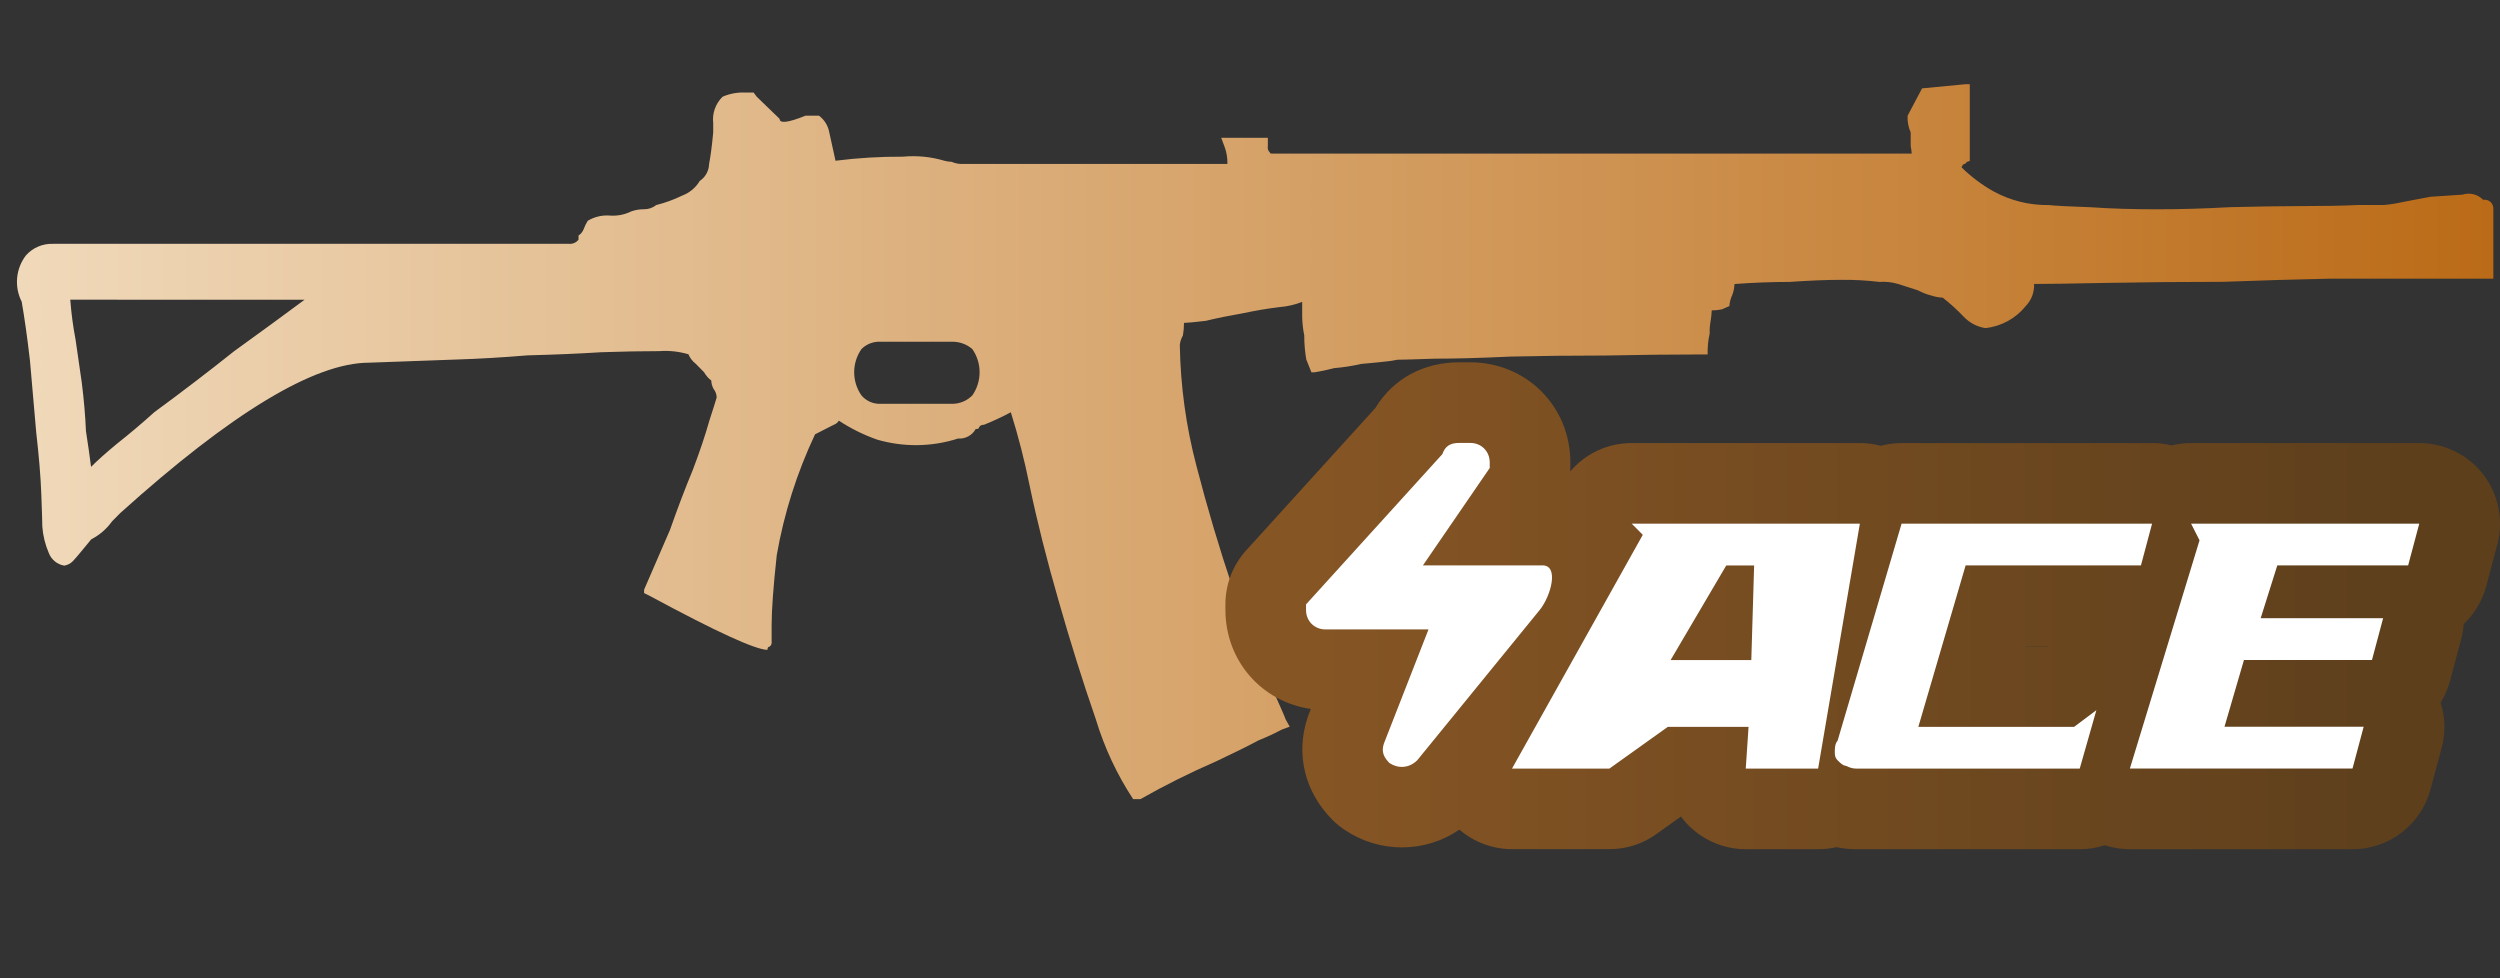 <?xml version="1.0" encoding="utf-8"?>
<!-- Generator: Adobe Illustrator 16.0.0, SVG Export Plug-In . SVG Version: 6.00 Build 0)  -->
<!DOCTYPE svg PUBLIC "-//W3C//DTD SVG 1.1//EN" "http://www.w3.org/Graphics/SVG/1.1/DTD/svg11.dtd">
<svg version="1.1" id="case1" xmlns="http://www.w3.org/2000/svg" xmlns:xlink="http://www.w3.org/1999/xlink" x="0px" y="0px"
	 width="92px" height="36px" viewBox="0 0 92 36" enable-background="new 0 0 92 36" xml:space="preserve">

<rect x="0" y="0" width="92" height="36" fill="#333333" stroke="none"/>

<linearGradient id="galilar_1_" gradientUnits="userSpaceOnUse" x1="0.624" y1="16.251" x2="91.757" y2="16.251">
	<stop  offset="2.300000e-007" style="stop-color:#F0D9BA"/>
	<stop  offset="1" style="stop-color:#BB6B17"/>
</linearGradient>
<path id="galilar" fill="url(#galilar_1_)" d="M91.379,7.354c0.176-0.03,0.343,0.087,0.372,0.263
	c0.006,0.028,0.007,0.057,0.004,0.085v2.553h-6.027c-1.171,0.024-2.481,0.063-3.93,0.116c-1.425,0-2.849,0.013-4.273,0.04
	c-1.323,0.026-2.213,0.039-2.67,0.039c0.013,0.301-0.098,0.594-0.307,0.812c-0.369,0.458-0.903,0.75-1.488,0.812
	c-0.306-0.049-0.587-0.198-0.8-0.423c-0.237-0.25-0.494-0.483-0.766-0.696c-0.141-0.007-0.282-0.034-0.417-0.078
	c-0.174-0.043-0.341-0.107-0.496-0.193l-0.726-0.232c-0.222-0.068-0.455-0.094-0.687-0.077c-0.468-0.056-0.939-0.082-1.409-0.077
	c-0.535,0-1.171,0.026-1.908,0.077c-0.656,0-1.334,0.026-2.022,0.077c-0.005,0.132-0.03,0.262-0.075,0.387
	c-0.063,0.133-0.103,0.277-0.113,0.425l-0.268,0.117c-0.125,0.028-0.254,0.042-0.381,0.039c-0.006,0.13-0.02,0.259-0.04,0.387
	c-0.029,0.153-0.042,0.309-0.036,0.464c-0.058,0.254-0.082,0.514-0.075,0.773H62.53c-1.044,0-2.188,0.013-3.433,0.039
	c-1.221,0-2.392,0.013-3.51,0.039c-1.094,0.052-2.022,0.078-2.787,0.077c-0.761,0.026-1.222,0.039-1.373,0.039
	c-0.177,0.037-0.355,0.063-0.534,0.077c-0.229,0.026-0.496,0.05-0.801,0.077c-0.327,0.076-0.659,0.127-0.993,0.155
	c-0.238,0.063-0.48,0.115-0.725,0.154h-0.114l-0.188-0.47c-0.052-0.294-0.076-0.591-0.076-0.89
	c-0.047-0.229-0.072-0.463-0.076-0.697v-0.535c-0.268,0.106-0.552,0.171-0.839,0.193c-0.433,0.051-0.891,0.13-1.373,0.232
	c-0.458,0.079-0.903,0.168-1.336,0.273c-0.433,0.05-0.701,0.076-0.801,0.076c0,0.155-0.013,0.31-0.04,0.463
	c-0.062,0.107-0.101,0.226-0.114,0.349c0.024,1.502,0.23,2.997,0.612,4.45c0.407,1.572,0.853,3.068,1.334,4.488
	c0.509,1.366,0.955,2.514,1.337,3.442c0.407,0.904,0.609,1.369,0.609,1.394l0.152,0.271l-0.305,0.115
	c-0.272,0.146-0.552,0.274-0.84,0.389c-0.381,0.206-0.902,0.462-1.563,0.774c-0.953,0.414-1.883,0.878-2.787,1.391H41.7
	c-0.597-0.909-1.059-1.899-1.374-2.94c-0.483-1.394-0.94-2.851-1.372-4.372c-0.433-1.495-0.79-2.915-1.07-4.255
	c-0.182-0.902-0.411-1.794-0.686-2.671c-0.322,0.172-0.653,0.327-0.992,0.462c-0.082-0.01-0.16,0.038-0.188,0.116
	c0,0.027-0.04,0.04-0.113,0.04c-0.129,0.233-0.383,0.37-0.648,0.349c-0.966,0.311-2.003,0.324-2.978,0.04
	c-0.497-0.174-0.97-0.409-1.41-0.698c-0.042,0.072-0.109,0.126-0.188,0.153l-0.687,0.35c-0.667,1.414-1.142,2.909-1.41,4.449
	c-0.125,1.16-0.188,2.011-0.188,2.554v0.619c0.014,0.073-0.016,0.148-0.076,0.192c-0.051,0-0.077,0.039-0.077,0.117
	c-0.431,0-1.868-0.657-4.311-1.974l-0.229-0.115V21.7c0.305-0.696,0.623-1.433,0.954-2.204c0.281-0.801,0.561-1.537,0.84-2.207
	c0.254-0.67,0.458-1.276,0.61-1.817c0.152-0.463,0.24-0.751,0.268-0.85c-0.005-0.113-0.044-0.222-0.115-0.31
	c-0.052-0.094-0.081-0.199-0.085-0.307c-0.108-0.085-0.198-0.19-0.267-0.309c-0.102-0.104-0.205-0.209-0.306-0.31
	c-0.118-0.091-0.21-0.211-0.268-0.348c-0.346-0.103-0.708-0.143-1.068-0.116c-0.636,0-1.349,0.013-2.138,0.04
	c-0.814,0.052-1.717,0.09-2.709,0.115c-0.94,0.078-1.816,0.129-2.631,0.154l-3.205,0.116c-2.009,0-5.062,1.844-9.157,5.533
	l-0.305,0.309c-0.198,0.277-0.459,0.503-0.763,0.658c-0.356,0.438-0.584,0.709-0.686,0.813c-0.083,0.082-0.19,0.137-0.307,0.155
	c-0.261-0.042-0.479-0.222-0.571-0.47c-0.132-0.305-0.211-0.631-0.236-0.962c0-0.13-0.013-0.528-0.038-1.199
	c-0.023-0.646-0.088-1.409-0.188-2.283c-0.075-0.851-0.151-1.728-0.229-2.63c-0.101-0.877-0.205-1.598-0.304-2.167
	C0.519,10.553,0.578,9.89,0.953,9.4c0.25-0.283,0.614-0.439,0.992-0.427h18.999c0.134,0.01,0.264-0.047,0.346-0.154V8.668
	c0.084-0.057,0.15-0.138,0.188-0.233c0.04-0.108,0.09-0.212,0.151-0.31c0.241-0.145,0.521-0.212,0.801-0.193
	c0.276,0.023,0.553-0.03,0.801-0.153c0.148-0.052,0.304-0.079,0.461-0.078c0.166,0.003,0.328-0.051,0.458-0.155
	c0.329-0.083,0.648-0.199,0.953-0.347c0.271-0.101,0.5-0.292,0.648-0.541c0.209-0.138,0.337-0.37,0.343-0.62
	c0.051-0.26,0.104-0.645,0.152-1.162V4.529C26.205,4.17,26.332,3.813,26.59,3.56c0.265-0.115,0.551-0.168,0.839-0.154h0.304
	l0.115,0.154l0.841,0.813c0,0.18,0.317,0.141,0.953-0.116h0.496c0.201,0.15,0.337,0.371,0.38,0.617
	c0.077,0.336,0.153,0.683,0.229,1.041c0.82-0.104,1.647-0.154,2.475-0.149c0.515-0.049,1.034,0.002,1.53,0.149
	c0.087,0.024,0.177,0.037,0.267,0.04c0.132,0.058,0.276,0.085,0.42,0.078h9.73c0.006-0.225-0.033-0.448-0.114-0.658L44.94,5.071
	h1.717v0.31c-0.018,0.085,0.012,0.174,0.076,0.233c0,0.024,0.026,0.038,0.075,0.038h23.543c-0.005-0.091-0.018-0.182-0.037-0.271
	V4.877c-0.085-0.194-0.125-0.405-0.115-0.617l0.533-1.008l1.604-0.154h0.152v2.824l-0.116,0.04
	c-0.017,0.047-0.062,0.079-0.112,0.078c-0.032,0.034-0.059,0.073-0.077,0.116c0.353,0.348,0.751,0.647,1.183,0.889
	c0.62,0.337,1.316,0.511,2.023,0.502c0.281,0.028,0.787,0.053,1.524,0.078c0.738,0.051,1.551,0.077,2.439,0.077
	c0.89,0,1.792-0.026,2.71-0.078c0.992-0.025,1.868-0.038,2.63-0.04c0.814,0,1.503-0.011,2.06-0.039h0.963
	c0.245-0.021,0.487-0.059,0.728-0.115c0.281-0.05,0.609-0.116,0.991-0.188c0.432-0.026,0.827-0.053,1.184-0.079
	C90.887,7.076,91.183,7.15,91.379,7.354z M32.311,12.576c-0.23,0.011-0.449,0.108-0.611,0.272c-0.355,0.511-0.355,1.19,0,1.701
	c0.153,0.183,0.374,0.294,0.611,0.31h2.784c0.26-0.013,0.506-0.124,0.688-0.31c0.355-0.511,0.355-1.19,0-1.701
	c-0.191-0.167-0.434-0.262-0.688-0.272H32.311z M2.781,12.5c0.077,0.517,0.152,1.045,0.229,1.586
	c0.078,0.619,0.129,1.212,0.153,1.78c0.077,0.49,0.14,0.928,0.188,1.315c0.229-0.232,0.547-0.516,0.953-0.851
	c0.458-0.361,0.916-0.748,1.373-1.16c1.019-0.748,1.999-1.496,2.939-2.246c0.966-0.697,1.831-1.328,2.594-1.895H2.586
	C2.623,11.523,2.688,12.014,2.781,12.5z"/>
<linearGradient id="shape2_2_" gradientUnits="userSpaceOnUse" x1="463.894" y1="-264.951" x2="423.112" y2="-264.951" gradientTransform="matrix(1 0 0 -1 -374.96 -242.66)">
	<stop  offset="2.300000e-007" style="stop-color:#5D3F1C"/>
	<stop  offset="1" style="stop-color:#865524"/>
</linearGradient>
<path id="shape2_1_" fill="url(#shape2_2_)" d="M78.38,31.251c-0.313,0-0.625-0.05-0.923-0.147
	c-0.297,0.099-0.608,0.147-0.921,0.147h-8.193c-0.185,0-0.447-0.009-0.77-0.075c-0.217,0.051-0.439,0.075-0.664,0.075h-2.664
	c-0.816,0-1.605-0.342-2.166-0.937c-0.078-0.086-0.15-0.174-0.219-0.267l-0.91,0.65c-0.503,0.36-1.1,0.552-1.725,0.552h-3.584
	c-0.717,0-1.402-0.264-1.935-0.719c-0.616,0.424-1.35,0.654-2.114,0.654c-0.75,0-1.478-0.222-2.104-0.642
	c-0.164-0.11-0.315-0.233-0.452-0.37c-1.021-1.021-1.363-2.423-0.92-3.753l0.044-0.128l0.08-0.203
	c-1.801-0.254-3.145-1.765-3.145-3.646V22.24c0-0.741,0.274-1.45,0.773-1.996l4.748-5.232c0.646-1.069,1.762-1.679,3.079-1.679h0.41
	c2.065,0,3.684,1.618,3.684,3.684c0,0-0.001,0.289-0.003,0.331c0.555-0.653,1.372-1.044,2.26-1.044h8.398
	c0.261,0,0.518,0.034,0.768,0.101c0.25-0.067,0.508-0.101,0.771-0.101H79.2c0.243,0,0.482,0.029,0.717,0.087
	c0.233-0.058,0.475-0.087,0.719-0.087h8.396c0.917,0,1.797,0.433,2.354,1.159c0.56,0.726,0.752,1.689,0.515,2.573l-0.407,1.532
	c-0.146,0.541-0.433,1.02-0.829,1.395c-0.014,0.188-0.045,0.372-0.094,0.555l-0.41,1.537c-0.075,0.282-0.192,0.551-0.346,0.799
	c0.168,0.532,0.185,1.109,0.04,1.656l-0.413,1.539c-0.347,1.297-1.524,2.202-2.866,2.202H78.38z M75.341,23.782l0.013-0.009H74.56
	l-0.002,0.009H75.341z"/>
<path id="ACE" fill="#FFFFFF" d="M52.569,23.163h-3.79c-0.409,0-0.717-0.308-0.717-0.718c0-0.104,0-0.104,0-0.204l5.018-5.531
	c0.103-0.307,0.31-0.41,0.615-0.41h0.41c0.409,0,0.717,0.308,0.717,0.717c0,0.102,0,0.205,0,0.205l-2.458,3.584h4.402
	c0.615,0,0.31,1.127-0.103,1.639l-4.507,5.531c-0.309,0.308-0.717,0.308-1.023,0.104c-0.205-0.206-0.309-0.41-0.205-0.719
	L52.569,23.163L52.569,23.163L52.569,23.163z M60.046,19.271l0.409,0.41l-4.813,8.603h3.584l2.15-1.536h2.971l-0.103,1.536h2.663
	l1.536-9.013H60.046L60.046,19.271z M64.552,20.809l-0.104,3.482h-2.97l2.048-3.482H64.552L64.552,20.809z M68.343,28.284h8.191
	l0.613-2.15l-0.819,0.614h-5.733l1.74-5.941h6.452l0.409-1.535h-9.218l-2.355,7.988c-0.102,0.104-0.102,0.309-0.102,0.409
	c0,0.103,0,0.205,0.103,0.31c0.102,0.103,0.205,0.203,0.307,0.203C68.136,28.284,68.24,28.284,68.343,28.284L68.343,28.284
	L68.343,28.284z M80.632,19.271l0.311,0.612l-2.563,8.398h8.193l0.41-1.536h-5.122l0.717-2.458h4.711l0.41-1.537h-4.506l0.612-1.944
	h4.815l0.409-1.535H80.632L80.632,19.271z"/>
</svg>

